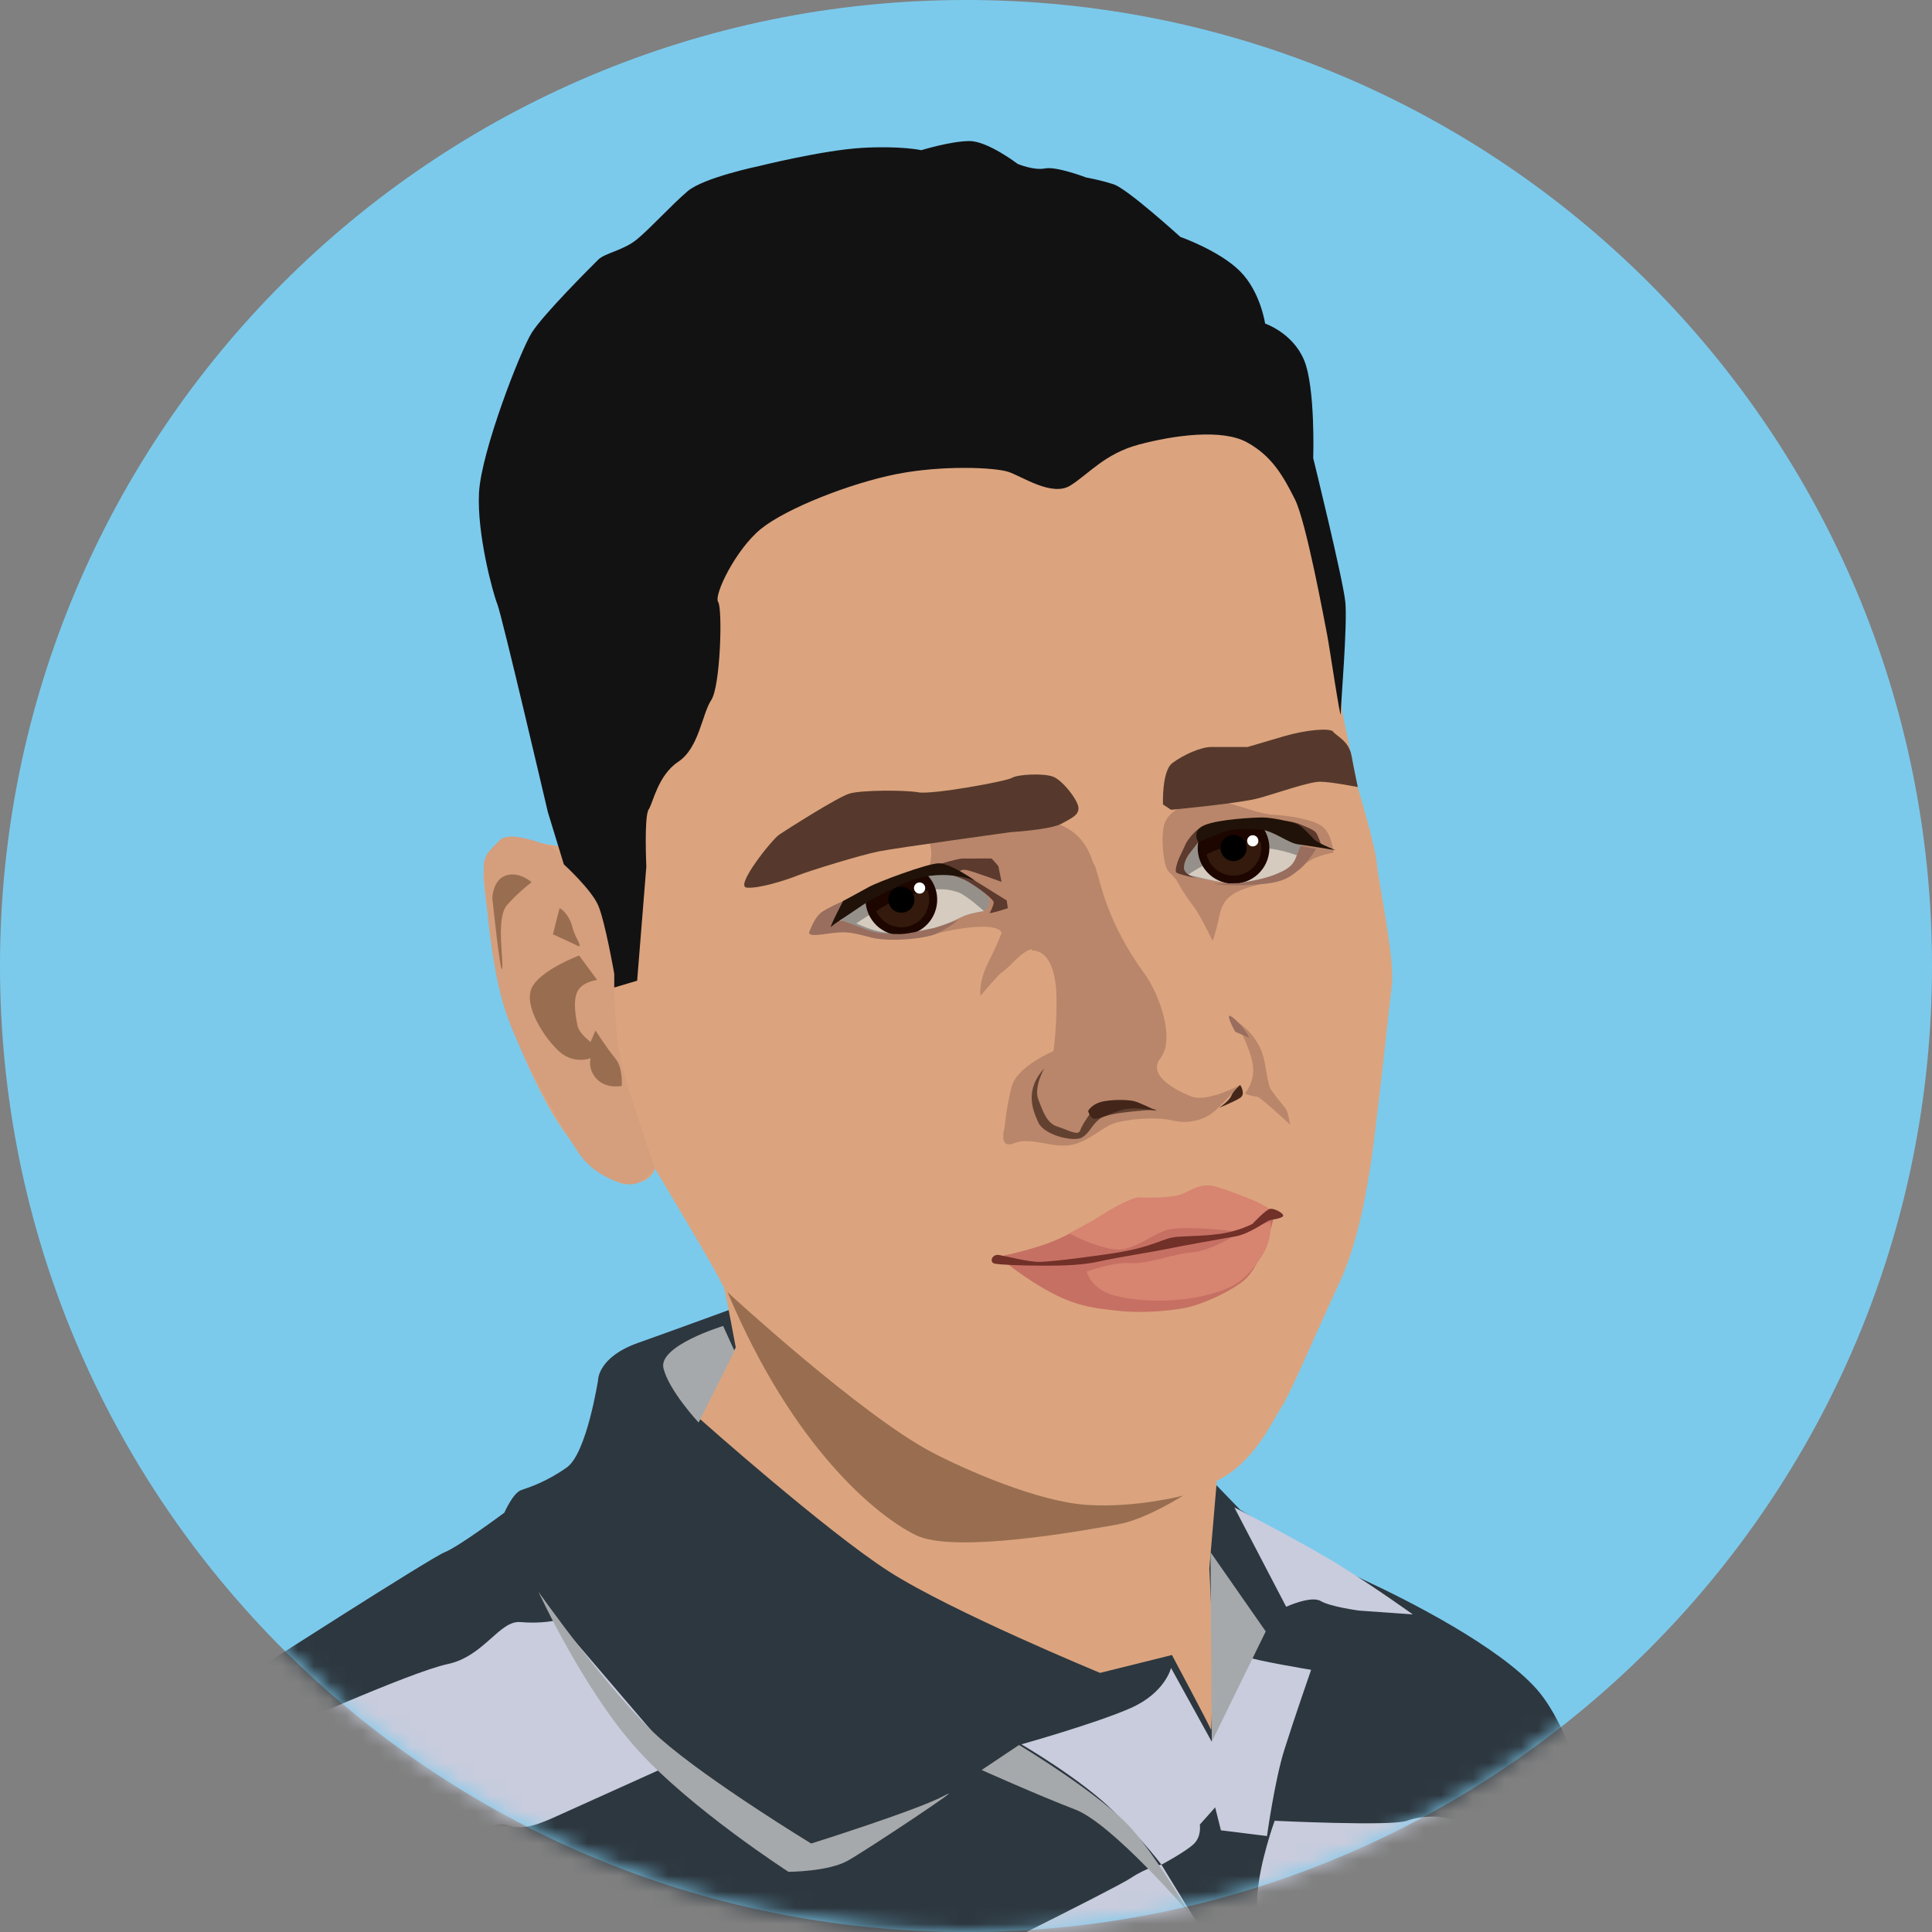 <svg xmlns="http://www.w3.org/2000/svg" xmlns:xlink="http://www.w3.org/1999/xlink" width="120" height="120" viewBox="0 0 120 120">
  <rect x="0" y="0" width="120" height="120" fill="#808080" stroke="none"/>
  <defs>
    <path id="cesar-a" d="M120,60 C120,93.137 93.137,120 60,120 C26.863,120 0,93.137 0,60 C0,26.863 26.863,0 60,0 C93.137,0 120,26.863 120,60"/>
  </defs>
  <g fill="none" fill-rule="evenodd">
    <mask id="cesar-b" fill="#fff">
      <use xlink:href="#cesar-a"/>
    </mask>
    <use fill="#7BCAEC" xlink:href="#cesar-a"/>
    <g mask="url(#cesar-b)">
      <g transform="translate(-.2 8.6)">
        <path fill="#2D373F" d="M27.823,87.811 C28.706,87.46 31.529,85.352 31.529,85.352 C31.529,85.352 32.058,84.122 32.587,83.946 C33.117,83.77 34.175,83.419 35.41,82.541 C36.646,81.662 37.351,77.095 37.351,77.095 C37.351,77.095 37.351,75.69 39.822,74.812 C42.292,73.933 45.644,72.704 45.644,72.704 L75.703,83.595 L77.229,85.176 C77.229,85.176 82.346,88.338 84.992,89.568 C87.639,90.797 93.314,93.666 95.669,96.343 C98.023,99.02 99.582,105.729 99.582,105.729 L100.111,114.337 L0.121,114.337 C0.121,114.337 4.003,104.148 7.179,102.04 C10.355,99.932 16.001,95.189 16.001,95.189 C16.001,95.189 26.941,88.163 27.823,87.811 Z"/>
        <path fill="#DBA47E" d="M43.668,79.53 L45.898,75.089 C45.898,75.089 45.33,72.041 45.196,71.483 C45.062,70.925 40.879,63.985 40.879,63.985 C40.879,63.985 40.74,64.818 39.346,64.956 C37.952,65.095 35.721,62.736 34.327,60.237 C32.933,57.739 31.818,54.963 31.353,52.928 C30.888,50.892 30.331,47.376 30.238,45.988 C30.145,44.6 30.888,43.49 32.282,43.582 C33.677,43.674 36.186,44.23 36.186,44.23 C36.186,44.23 40.368,38.585 41.762,33.034 C43.157,27.482 45.015,20.634 52.915,18.876 C60.815,17.118 75.593,14.805 78.288,17.026 C80.983,19.247 82.656,25.909 82.935,26.927 C83.214,27.945 83.55,35.506 83.55,35.506 L84.143,38.4 L84.512,40.233 C84.512,40.233 85.631,43.952 85.723,45.062 C85.816,46.173 86.839,50.985 86.653,52.557 C86.467,54.13 86.095,57.739 85.816,59.96 C85.537,62.181 85.073,67.455 83.4,71.063 C81.727,74.672 80.333,78.003 79.775,78.836 C79.218,79.669 78.102,82.26 75.779,83.37 L75.314,88.829 L75.5,92.716 C75.5,92.716 75.5,99.1 75.407,98.823 C75.314,98.545 72.991,94.196 72.991,94.196 L68.529,95.306 C68.529,95.306 59.328,91.513 55.425,89.014 C51.521,86.516 43.668,79.53 43.668,79.53"/>
        <path fill="#B9866B" d="M63.037,58.891 C62.701,60.164 62.592,61.467 62.592,61.467 C62.592,61.467 62.188,62.807 63.198,62.405 C64.208,62.003 65.42,62.674 66.565,62.539 C67.709,62.405 68.585,61.467 69.326,61.198 C70.066,60.93 71.884,60.729 73.029,60.997 C74.173,61.266 75.116,60.863 75.587,60.461 C76.059,60.059 77.231,58.788 77.231,58.788 C77.231,58.788 75.185,59.9 74.175,59.498 C73.165,59.096 71.461,58.16 72.268,57.144 C73.247,55.91 72.143,53.045 71.304,51.899 C68.903,48.62 68.561,46.159 68.225,45.221 C67.888,44.282 66.546,45.449 66.546,45.449 L64.261,50.448 C64.261,50.448 65.821,50.138 65.821,53.555 C65.821,55.504 65.631,56.688 65.631,56.688 C65.631,56.688 63.374,57.617 63.037,58.891 Z"/>
        <path fill="#B9866B" d="M64.634 42.485C64.634 42.485 65.754 42.185 66.959 43.171 68.165 44.157 68.467 46.129 68.251 47.029 68.036 47.929 66.156 51.16 64.84 50.449 63.739 49.856 62.994 51.849 61.713 52.156 60.432 52.462 63.042 49.793 62.31 49.193 61.578 48.592 58.268 49.342 58.053 49.513 57.838 49.685 57.53 46.514 57.917 45.228 58.305 43.942 57.659 43.299 57.831 43.171 58.003 43.042 64.634 42.485 64.634 42.485M80.329 61.25C80.106 59.975 80.146 60.517 79.096 59.01 78.834 58.277 78.827 57.286 78.511 56.579 77.948 55.317 76.948 54.814 76.948 54.814 76.948 54.814 77.877 56.509 78.018 57.561 78.159 58.613 77.525 59.314 77.525 59.314 77.525 59.314 77.736 59.454 78.3 59.524 78.491 59.548 80.329 61.25 80.329 61.25z"/>
        <path fill="#96908B" d="M52.576,48.71 C52.576,48.71 54.552,49.524 55.798,49.524 C57.045,49.524 58.661,48.974 59.269,48.688 C59.876,48.401 60.196,48.242 60.196,48.242 C60.196,48.242 61.122,48.019 61.314,47.988 C61.506,47.956 61.73,47.447 61.634,47.224 C61.538,47.001 60.771,46.27 59.908,45.824 C59.045,45.379 58.086,45.474 57.831,45.569 C57.575,45.665 53.388,47.447 53.292,47.51 C53.196,47.574 52.365,48.433 52.365,48.433 L52.576,48.71 Z"/>
        <path fill="#D6CBBF" d="M53.388,48.751 C53.388,48.751 55.657,47.192 57.127,46.842 C58.597,46.492 59.173,46.651 59.684,46.81 C60.196,46.969 61.314,47.988 61.314,47.988 C61.314,47.988 60.643,48.083 60.196,48.242 C59.748,48.401 59.045,48.878 57.703,49.165 C56.36,49.451 55.329,49.36 54.826,49.26 C54.187,49.133 53.388,48.751 53.388,48.751"/>
        <path fill="#5C3A2E" d="M62.729,47.33 L59.809,45.511 C59.809,45.511 59.916,45.376 60.262,45.444 C60.608,45.513 62.408,46.173 62.408,46.173 L62.113,44.72 C62.113,44.72 60.331,44.726 59.985,44.726 C59.639,44.726 57.929,45.251 57.631,45.346 C57.631,45.346 59.571,45.696 60.378,46.19 C61.186,46.683 61.921,47.282 61.921,47.447 C61.921,47.654 61.666,48.115 61.666,48.115 C61.873,48.115 62.798,47.812 62.798,47.812 L62.729,47.33 Z"/>
        <path fill="#B9866B" d="M73.261,46.04 C73.261,46.04 73.707,46.886 74.243,47.572 C74.78,48.258 75.514,49.844 75.514,49.844 C75.514,49.844 75.733,49.279 75.931,48.316 C76.118,47.404 76.505,46.856 77.956,46.461 C79.23,46.114 80.676,45.785 81.174,45.176 C81.671,44.565 83.026,44.362 83.026,44.362 C83.026,44.362 82.938,43.187 82.326,42.729 C81.713,42.272 80.116,42.037 79.197,41.999 C78.278,41.961 76.157,40.978 75.085,41.092 C74.013,41.206 72.791,41.704 72.523,42.581 C72.255,43.458 72.495,45.239 72.763,45.506 C73.032,45.773 73.261,46.04 73.261,46.04"/>
        <path fill="#96908B" d="M74.278,45.869 C74.278,45.869 76.007,46.269 77.334,46.189 C78.661,46.109 79.948,45.708 80.431,45.228 C80.914,44.747 81.195,43.627 81.195,43.627 C81.195,43.627 78.948,42.794 77.616,42.866 C76.283,42.938 74.526,43.579 74.526,43.579 L73.634,45.268 C73.634,45.268 73.755,45.789 74.278,45.869"/>
        <path fill="#D6CBBF" d="M73.994,45.727 C73.994,45.727 75.522,44.686 77.13,44.206 C78.739,43.725 80.75,44.526 80.75,44.526 C80.75,44.526 80.629,45.207 79.946,45.487 C79.262,45.767 78.015,46.408 76.809,46.288 C75.602,46.168 73.994,45.727 73.994,45.727"/>
        <path fill="#D59E7D" d="M38.909,57.929 C38.354,56.052 38.352,52.737 38.352,52.737 C38.352,52.737 38.132,46.887 37.8,46.666 C37.467,46.446 34.472,44.016 34.472,44.016 C34.472,44.016 31.922,42.912 31.256,43.575 C30.591,44.237 30.147,44.568 30.258,45.562 C30.369,46.556 30.591,51.414 31.7,54.506 C32.809,57.598 35.249,61.683 36.136,63.008 C37.023,64.333 38.563,64.917 39.346,64.956 C40.129,64.996 40.879,63.985 40.879,63.985 C40.879,63.985 39.463,59.806 38.909,57.929"/>
        <path fill="#634131" d="M65.068,57.743 C65.068,57.743 64.388,58.912 64.697,59.71 C65.006,60.51 65.253,61.186 65.87,61.37 C66.488,61.555 67.167,61.985 67.29,61.616 C67.414,61.247 67.908,60.571 67.908,60.571 C67.908,60.571 69.266,59.895 69.76,59.956 C70.254,60.018 72.045,60.325 72.045,60.325 C72.045,60.325 69.081,60.448 68.525,60.879 C67.97,61.309 67.908,61.739 67.414,62.046 C66.92,62.354 65.068,61.924 64.697,61.125 C64.327,60.325 63.833,59.096 65.068,57.743"/>
        <path fill="#996E5E" d="M77.787,55.855 C77.767,55.797 77.732,55.725 77.685,55.647 C77.438,55.231 76.873,54.606 76.613,54.503 C76.305,54.38 76.922,55.486 76.922,55.486 L77.787,55.855 Z"/>
        <path fill="#331A0C" d="M78.591,43.205 C79.072,44.18 78.669,45.359 77.689,45.838 C76.71,46.317 75.526,45.915 75.045,44.94 C74.564,43.966 74.967,42.787 75.946,42.308 C76.925,41.829 78.11,42.231 78.591,43.205"/>
        <path stroke="#1D0500" stroke-width=".5" d="M78.591,43.205 C79.072,44.18 78.669,45.359 77.689,45.838 C76.71,46.317 75.526,45.915 75.045,44.94 C74.564,43.966 74.967,42.787 75.946,42.308 C76.925,41.829 78.11,42.231 78.591,43.205 Z"/>
        <path fill="#1D0500" d="M78.803,43.642 C78.803,43.642 77.86,43.71 76.827,43.891 C75.873,44.059 74.82,44.577 74.851,44.677 C74.633,43.588 75.332,42.28 76.427,42.063 C77.521,41.846 78.584,42.552 78.803,43.642"/>
        <path fill="#000" d="M77.547,43.716 C77.745,44.117 77.579,44.602 77.176,44.799 C76.774,44.996 76.287,44.831 76.089,44.43 C75.89,44.029 76.057,43.544 76.459,43.347 C76.862,43.15 77.349,43.315 77.547,43.716"/>
        <path fill="#331A0C" d="M57.795,46.139 C58.427,47.025 58.219,48.253 57.33,48.882 C56.441,49.512 55.207,49.304 54.575,48.419 C53.943,47.533 54.151,46.306 55.04,45.676 C55.929,45.047 57.163,45.254 57.795,46.139"/>
        <path stroke="#1D0500" stroke-width=".5" d="M57.795,46.139 C58.427,47.025 58.219,48.253 57.33,48.882 C56.441,49.512 55.207,49.304 54.575,48.419 C53.943,47.533 54.151,46.306 55.04,45.676 C55.929,45.047 57.163,45.254 57.795,46.139 Z"/>
        <path fill="#1D0500" d="M58.093,46.613 C58.093,46.613 57.174,46.831 56.183,47.175 C55.269,47.493 54.313,48.173 54.36,48.267 C53.969,47.227 54.448,45.824 55.493,45.434 C56.538,45.045 57.703,45.573 58.093,46.613"/>
        <path fill="#000" d="M56.847,46.81 C57.107,47.175 57.022,47.68 56.656,47.938 C56.29,48.197 55.783,48.112 55.523,47.748 C55.263,47.384 55.348,46.879 55.714,46.62 C56.08,46.361 56.587,46.446 56.847,46.81"/>
        <path fill="#131213" d="M39.775,52.312 L40.345,45.226 C40.345,45.226 40.202,42.108 40.487,41.683 C40.772,41.258 41.056,39.557 42.337,38.707 C43.619,37.857 43.809,35.731 44.378,34.881 C44.947,34.03 45.09,29.212 44.805,28.787 C44.521,28.362 45.896,25.528 47.462,24.252 C49.028,22.977 53.013,21.418 55.86,20.851 C58.707,20.284 61.981,20.426 62.835,20.709 C63.689,20.993 65.54,22.268 66.678,21.56 C67.817,20.851 68.814,19.576 70.949,19.009 C73.084,18.442 76.073,18.017 77.639,18.867 C79.205,19.717 79.916,20.993 80.628,22.41 C81.34,23.827 82.478,30.063 82.621,30.771 C82.763,31.48 83.475,36.298 83.475,35.731 C83.475,35.164 83.902,30.204 83.76,28.787 C83.617,27.37 81.767,19.859 81.767,19.859 C81.767,19.859 81.909,15.466 81.198,13.765 C80.486,12.065 78.778,11.498 78.778,11.498 C78.778,11.498 78.493,9.514 77.212,8.238 C75.931,6.963 73.511,6.113 73.511,6.113 C73.511,6.113 70.237,3.137 69.383,2.853 C68.529,2.57 67.675,2.428 67.675,2.428 C67.675,2.428 65.824,1.72 65.113,1.861 C64.401,2.003 63.404,1.578 63.404,1.578 C63.404,1.578 61.554,0.161 60.415,0.161 C59.276,0.161 57.426,0.728 57.426,0.728 C57.426,0.728 56.145,0.444 53.725,0.586 C51.305,0.728 47.32,1.72 47.32,1.72 C47.32,1.72 43.903,2.428 42.907,3.278 C41.91,4.129 40.629,5.546 39.775,6.255 C38.921,6.963 37.783,7.105 37.355,7.53 C36.928,7.955 33.939,10.931 33.228,12.065 C32.516,13.198 30.096,19.434 29.953,21.985 C29.811,24.536 30.807,28.22 31.092,28.929 C31.377,29.637 34.224,41.825 34.224,41.825 L35.22,45.084 C35.22,45.084 36.928,46.643 37.355,47.635 C37.783,48.627 38.352,51.886 38.352,51.886 L38.352,52.737 L39.775,52.312 Z"/>
        <path fill="#56392C" d="M62.974 43.086C62.974 43.086 65.456 42.936 66.133 42.561 66.81 42.187 67.186 42.037 67.186 41.588 67.186 41.138 66.209 39.865 65.607 39.64 65.005 39.416 63.425 39.491 63.049 39.715 62.673 39.94 58.084 40.764 57.256 40.614 56.429 40.464 53.72 40.464 52.968 40.689 52.216 40.914 49.056 42.936 48.605 43.236 48.153 43.535 45.821 46.456 46.574 46.531 47.326 46.606 48.981 46.082 49.733 45.782 50.485 45.482 53.645 44.509 54.774 44.284 55.902 44.059 62.974 43.086 62.974 43.086M72.435 41.365C72.435 41.365 72.352 39.291 73.019 38.793 73.685 38.295 74.769 37.797 75.436 37.797L77.686 37.797C77.686 37.797 78.519 37.548 79.936 37.134 81.353 36.719 82.841 36.6 83.008 36.849 83.175 37.098 83.977 37.409 84.143 38.322 84.31 39.234 84.536 40.284 84.536 40.284 84.536 40.284 82.853 39.955 82.187 39.955 81.52 39.955 79.603 40.631 78.436 40.963 77.269 41.295 72.935 41.697 72.935 41.697L72.435 41.365z"/>
        <path fill="#432619" d="M67.784 60.404C67.784 60.404 68.031 59.912 68.834 59.789 69.637 59.666 70.316 59.728 70.624 59.789 70.933 59.851 72.045 60.404 72.045 60.404 72.045 60.404 70.686 60.097 69.884 60.343 69.081 60.588 68.525 60.895 68.217 60.895 67.908 60.895 67.784 60.404 67.784 60.404M75.934 60.202C75.934 60.202 76.552 59.772 76.675 59.465 76.799 59.157 77.231 58.788 77.231 58.788 77.231 58.788 77.601 59.342 77.231 59.588 76.86 59.834 75.934 60.202 75.934 60.202"/>
        <path fill="#996E50" d="M33.222 46.193C33.222 46.193 32.408 45.484 31.595 45.788 30.781 46.092 30.781 47.205 30.781 47.205 30.781 47.205 31.29 52.065 31.391 51.559 31.493 51.053 30.985 48.42 31.697 47.61 32.408 46.8 33.222 46.193 33.222 46.193M34.951 47.813C35.256 47.914 35.663 48.522 35.764 49.028 35.866 49.534 36.476 50.344 36.07 50.142 35.663 49.939 34.544 49.433 34.544 49.433L34.951 47.813zM36.171 50.749L37.29 52.268C37.29 52.268 36.374 52.369 36.07 52.976 35.765 53.584 35.968 54.596 36.07 55.103 36.171 55.609 36.883 56.115 36.883 56.115L37.188 55.406C37.188 55.406 37.9 56.52 38.408 57.128 38.917 57.735 38.815 58.849 38.815 58.849 38.815 58.849 37.9 59.051 37.29 58.444 36.68 57.836 36.883 57.128 36.883 57.128 36.883 57.128 35.866 57.532 34.951 56.723 34.036 55.913 32.713 53.888 33.222 52.774 33.731 51.66 36.171 50.749 36.171 50.749M45.388 71.66C45.388 71.66 53.69 79.313 58.127 81.627 60.151 82.683 64.646 84.667 67.697 84.87 70.748 85.072 73.691 84.292 73.691 84.292 73.691 84.292 71.359 85.781 69.63 86.085 67.901 86.388 59.511 87.961 57.07 86.746 54.629 85.531 49.466 81.342 45.388 71.66"/>
        <path fill="#B9866B" d="M74.106,43.785 C74.106,43.785 74.092,43.67 75.341,43.185 C76.59,42.7 78.469,42.586 78.469,42.586 C78.469,42.586 78.499,42.04 77.281,41.858 C76.062,41.676 74.904,42.221 74.722,42.616 C74.539,43.01 74.106,43.785 74.106,43.785"/>
        <path fill="#5C3A2E" d="M73.736 45.299C73.736 44.859 74.044 44.462 74.044 44.462L74.652 43.671 77.141 42.414C77.141 42.414 75.953 42.408 75.188 42.608 74.424 42.808 73.889 43.733 73.889 43.733 73.889 43.733 73.513 44.532 73.447 44.673 73.314 44.956 73.173 45.46 73.253 45.58 73.334 45.7 74.5 45.94 74.5 45.94 74.5 45.94 73.736 45.74 73.736 45.299M79.568 42.377C79.809 42.377 80.403 42.363 80.966 42.604 81.528 42.844 81.851 42.964 81.971 43.164 82.092 43.364 82.285 43.935 82.285 43.935 82.285 43.935 81.267 43.368 80.551 43.119 79.836 42.871 79.568 42.377 79.568 42.377"/>
        <path fill="#201208" d="M74.632,43.716 C74.632,43.716 74.155,43.011 75.029,42.648 C75.904,42.285 78.053,42.175 78.636,42.175 C79.219,42.175 80.531,42.465 80.822,42.61 C81.114,42.755 81.624,43.335 81.843,43.553 C82.061,43.771 83.154,44.206 83.154,44.206 C83.154,44.206 81.405,43.916 80.822,43.843 C80.239,43.771 79.291,43.011 78.562,42.938 C77.833,42.866 76.815,42.828 76.086,43.118 C75.357,43.408 74.632,43.716 74.632,43.716"/>
        <path fill="#DBA47E" d="M53.396,46.943 L57.631,45.346 C57.631,45.346 57.142,44.628 56.023,44.757 C54.903,44.885 53.611,46 53.611,46 L53.396,46.943 Z"/>
        <path fill="#C8CCDD" d="M14.651 114.933C14.651 114.933 20.133 110.424 22.875 109 25.616 107.576 30.622 104.372 31.576 104.728 32.529 105.084 33.363 104.847 34.674 104.253 35.986 103.66 42.303 100.812 42.303 100.812L34.794 92.031C34.794 92.031 33.84 92.268 32.529 92.15 31.218 92.031 30.265 94.285 28 94.76 25.735 95.235 16.915 99.151 16.2 99.625 15.485 100.1 8.81 104.609 7.261 106.033 5.711 107.457 1.659 114.221 1.659 114.221L14.651 114.933zM57.559 114.577C58.036 114.34 69.359 108.762 70.432 108.05 71.505 107.338 72.339 107.22 72.339 107.22 72.339 107.22 75.08 111.729 76.034 113.153 76.987 114.577 76.577 114.542 76.577 114.542L57.559 114.577zM78.807 114.542C78.807 114.542 78.18 111.136 78.299 109.119 78.418 107.101 79.371 104.491 79.371 104.491 79.371 104.491 86.642 104.846 87.595 104.491 88.549 104.135 89.622 104.253 89.622 104.253L93.912 104.965 94.389 113.153C94.389 113.153 92.601 112.441 89.979 113.034 87.357 113.628 85.569 114.814 84.735 114.814 83.9 114.814 78.807 114.542 78.807 114.542M80.087 91.2C80.087 91.2 81.636 90.488 82.232 90.844 82.828 91.2 84.616 91.437 84.616 91.437L87.953 91.675C87.953 91.675 85.808 90.132 83.543 88.708 81.278 87.284 76.868 85.03 76.868 85.03L80.087 91.2zM72.339 107.22C72.339 107.22 73.889 106.389 74.365 105.915 74.842 105.44 74.723 104.728 74.723 104.728L75.676 103.66 76.034 105.084 78.895 105.44C78.895 105.44 79.371 101.998 79.967 100.1 80.563 98.202 81.636 95.116 81.636 95.116 81.636 95.116 78.06 94.523 77.583 94.285 77.107 94.048 76.034 94.167 76.034 94.167L75.464 99.581 72.935 94.998C72.935 94.998 72.577 96.54 70.432 97.489 68.287 98.439 63.638 99.744 63.638 99.744 63.638 99.744 67.333 101.88 69.359 103.897 71.386 105.915 72.339 107.22 72.339 107.22"/>
        <path fill="#A6A9AB" d="M33.646 90.27C33.646 90.27 38.234 96.77 41.233 99.405 44.233 102.04 50.585 105.905 50.585 105.905 50.585 105.905 57.29 103.797 58.878 102.918 60.466 102.04 54.114 106.256 52.879 106.959 51.644 107.661 49.173 107.661 49.173 107.661 49.173 107.661 43.174 103.797 39.822 100.108 36.469 96.419 33.646 90.27 33.646 90.27M43.592 79.755L45.823 75.313 45.115 73.758C45.115 73.758 41.057 74.987 41.41 76.393 41.763 77.798 43.592 79.755 43.592 79.755M63.495 99.783C63.495 99.783 68.649 102.884 70.524 105.027 72.069 106.793 74.09 110.263 74.09 110.263 74.09 110.263 69.289 104.675 66.995 103.797 64.701 102.919 61.172 101.337 61.172 101.337L63.495 99.783z" style="mix-blend-mode:multiply"/>
        <polygon fill="#A6A9AB" points="75.386 87.808 78.817 92.73 75.464 99.581" style="mix-blend-mode:multiply"/>
        <path fill="#FEFEFE" d="M78.36 43.616C78.365 43.807 78.213 43.967 78.021 43.972 77.828 43.978 77.668 43.827 77.662 43.635 77.657 43.443 77.809 43.283 78.001 43.278 78.194 43.273 78.355 43.424 78.36 43.616M57.654 46.466C57.706 46.651 57.597 46.842 57.411 46.893 57.225 46.944 57.033 46.836 56.981 46.651 56.93 46.466 57.039 46.275 57.225 46.223 57.411 46.172 57.603 46.281 57.654 46.466"/>
        <path fill="#996E5E" d="M77.221 46.25C77.442 46.177 78.363 46.093 79.284 45.763 80.205 45.433 80.5 45.102 80.647 44.773 80.795 44.442 80.976 43.944 80.976 43.944L81.951 44.13C81.951 44.13 81.495 44.882 80.942 45.359 80.389 45.836 79.981 46.19 78.584 46.313 76.586 46.488 75.572 46.296 75.572 46.296L77.221 46.25zM52.009 48.654C52.009 48.654 52.195 48.548 52.464 48.587 52.733 48.625 53.808 49.084 54.307 49.237 54.807 49.389 55.542 49.418 56.118 49.418 56.694 49.418 57.923 49.074 58.077 49.074 58.23 49.074 59.728 48.539 59.728 48.539 59.728 48.539 59.124 49.047 58.356 49.392 57.587 49.736 55.374 49.906 54.337 49.638 53.3 49.37 52.888 49.254 52.12 49.33 51.352 49.407 50.319 49.648 50.472 49.265 50.626 48.883 50.857 48.348 51.202 48.08 51.548 47.813 52.585 47.356 52.585 47.356L52.009 48.654z"/>
        <path fill="#201208" d="M60.748,46.1 C60.799,46.119 59.242,45.022 58.523,45.021 C57.804,45.02 54.68,46.2 54.17,46.49 C53.66,46.78 52.567,47.36 52.567,47.36 C52.567,47.36 51.62,49.174 51.839,48.956 C52.057,48.739 52.786,48.303 53.515,47.795 C54.243,47.288 54.869,46.961 56.342,46.274 C58.618,45.213 60.697,46.08 60.748,46.1"/>
        <path fill="#C67063" d="M62.567,69.377 C62.567,69.377 64.365,69.019 65.732,68.446 C67.098,67.873 70.597,65.832 71.101,65.832 C71.604,65.832 72.42,65.869 73.067,65.797 C73.714,65.726 74.649,65.224 74.649,65.224 C74.649,65.224 75.872,65.153 76.375,65.368 C76.878,65.582 77.864,65.872 78.439,66.302 C79.015,66.732 79.395,66.656 79.395,66.656 C79.395,66.656 79.251,67.444 78.964,68.231 C78.676,69.019 78.245,70.165 77.597,70.809 C76.95,71.453 74.937,72.456 73.642,72.67 C72.348,72.885 70.838,72.957 69.615,72.814 C68.393,72.67 67.242,72.599 65.588,71.74 C63.934,70.88 62.567,69.735 62.567,69.735 L62.567,69.377 Z"/>
        <path fill="#D78471" d="M66.605,68.003 C66.605,68.003 67.756,67.427 68.651,66.854 C69.467,66.332 70.573,65.747 70.995,65.769 C71.794,65.808 73.169,65.805 73.796,65.488 C74.447,65.159 74.964,64.876 75.77,65.117 C76.576,65.357 77.984,65.892 78.487,66.159 C79.022,66.442 79.425,66.715 79.425,66.715 C79.425,66.715 77.962,68.027 76.89,67.884 C75.819,67.743 73.487,67.555 72.68,67.796 C71.874,68.037 71.233,68.64 70.105,68.961 C68.976,69.282 66.605,68.003 66.605,68.003"/>
        <path fill="#D78471" d="M67.704,70.372 C67.704,70.372 69.33,69.775 70.378,69.855 C71.426,69.935 73.221,69.25 74.163,69.194 C75.49,69.117 77.299,67.883 77.299,67.883 L79.1,67.284 C79.1,67.284 79.318,68.398 78.428,69.649 C77.48,70.982 76.754,71.459 75.022,71.87 C73.17,72.31 70.973,72.273 69.441,71.871 C67.909,71.47 67.704,70.372 67.704,70.372"/>
        <path fill="#713028" d="M62.261,69.35 C62.725,69.427 64.108,69.804 64.836,69.777 C65.89,69.738 68.55,69.367 69.402,69.233 C71.992,68.829 72.358,68.29 73.358,68.219 C74.358,68.148 74.644,68.195 75.858,68.053 C77.072,67.911 78.001,67.413 78.001,67.413 C78.001,67.413 78.786,66.56 79.072,66.489 C79.358,66.418 80.078,66.83 79.864,66.972 C79.65,67.114 79.236,67.135 79.022,67.206 C78.808,67.277 77.787,68.053 76.93,68.195 C76.072,68.338 73.459,68.812 72.522,69.006 C71.769,69.162 69.716,69.475 68.43,69.76 C67.145,70.044 65.609,70.01 64.68,70.01 C63.752,70.01 62.345,69.959 61.988,69.888 C61.63,69.817 61.796,69.273 62.261,69.35"/>
        <path fill="#B9866B" d="M61.106,53.252 C61.106,53.252 63.048,50.836 64.181,50.353 C65.314,49.869 66.123,48.903 66.123,48.903 C66.123,48.903 66.284,44.875 65.637,44.392 C64.99,43.909 61.71,44.655 61.71,44.655 C61.71,44.655 63.279,46.045 62.955,47.495 C62.632,48.945 62.239,49.869 61.592,51.158 C60.944,52.447 61.106,53.252 61.106,53.252"/>
      </g>
    </g>
  </g>
</svg>
